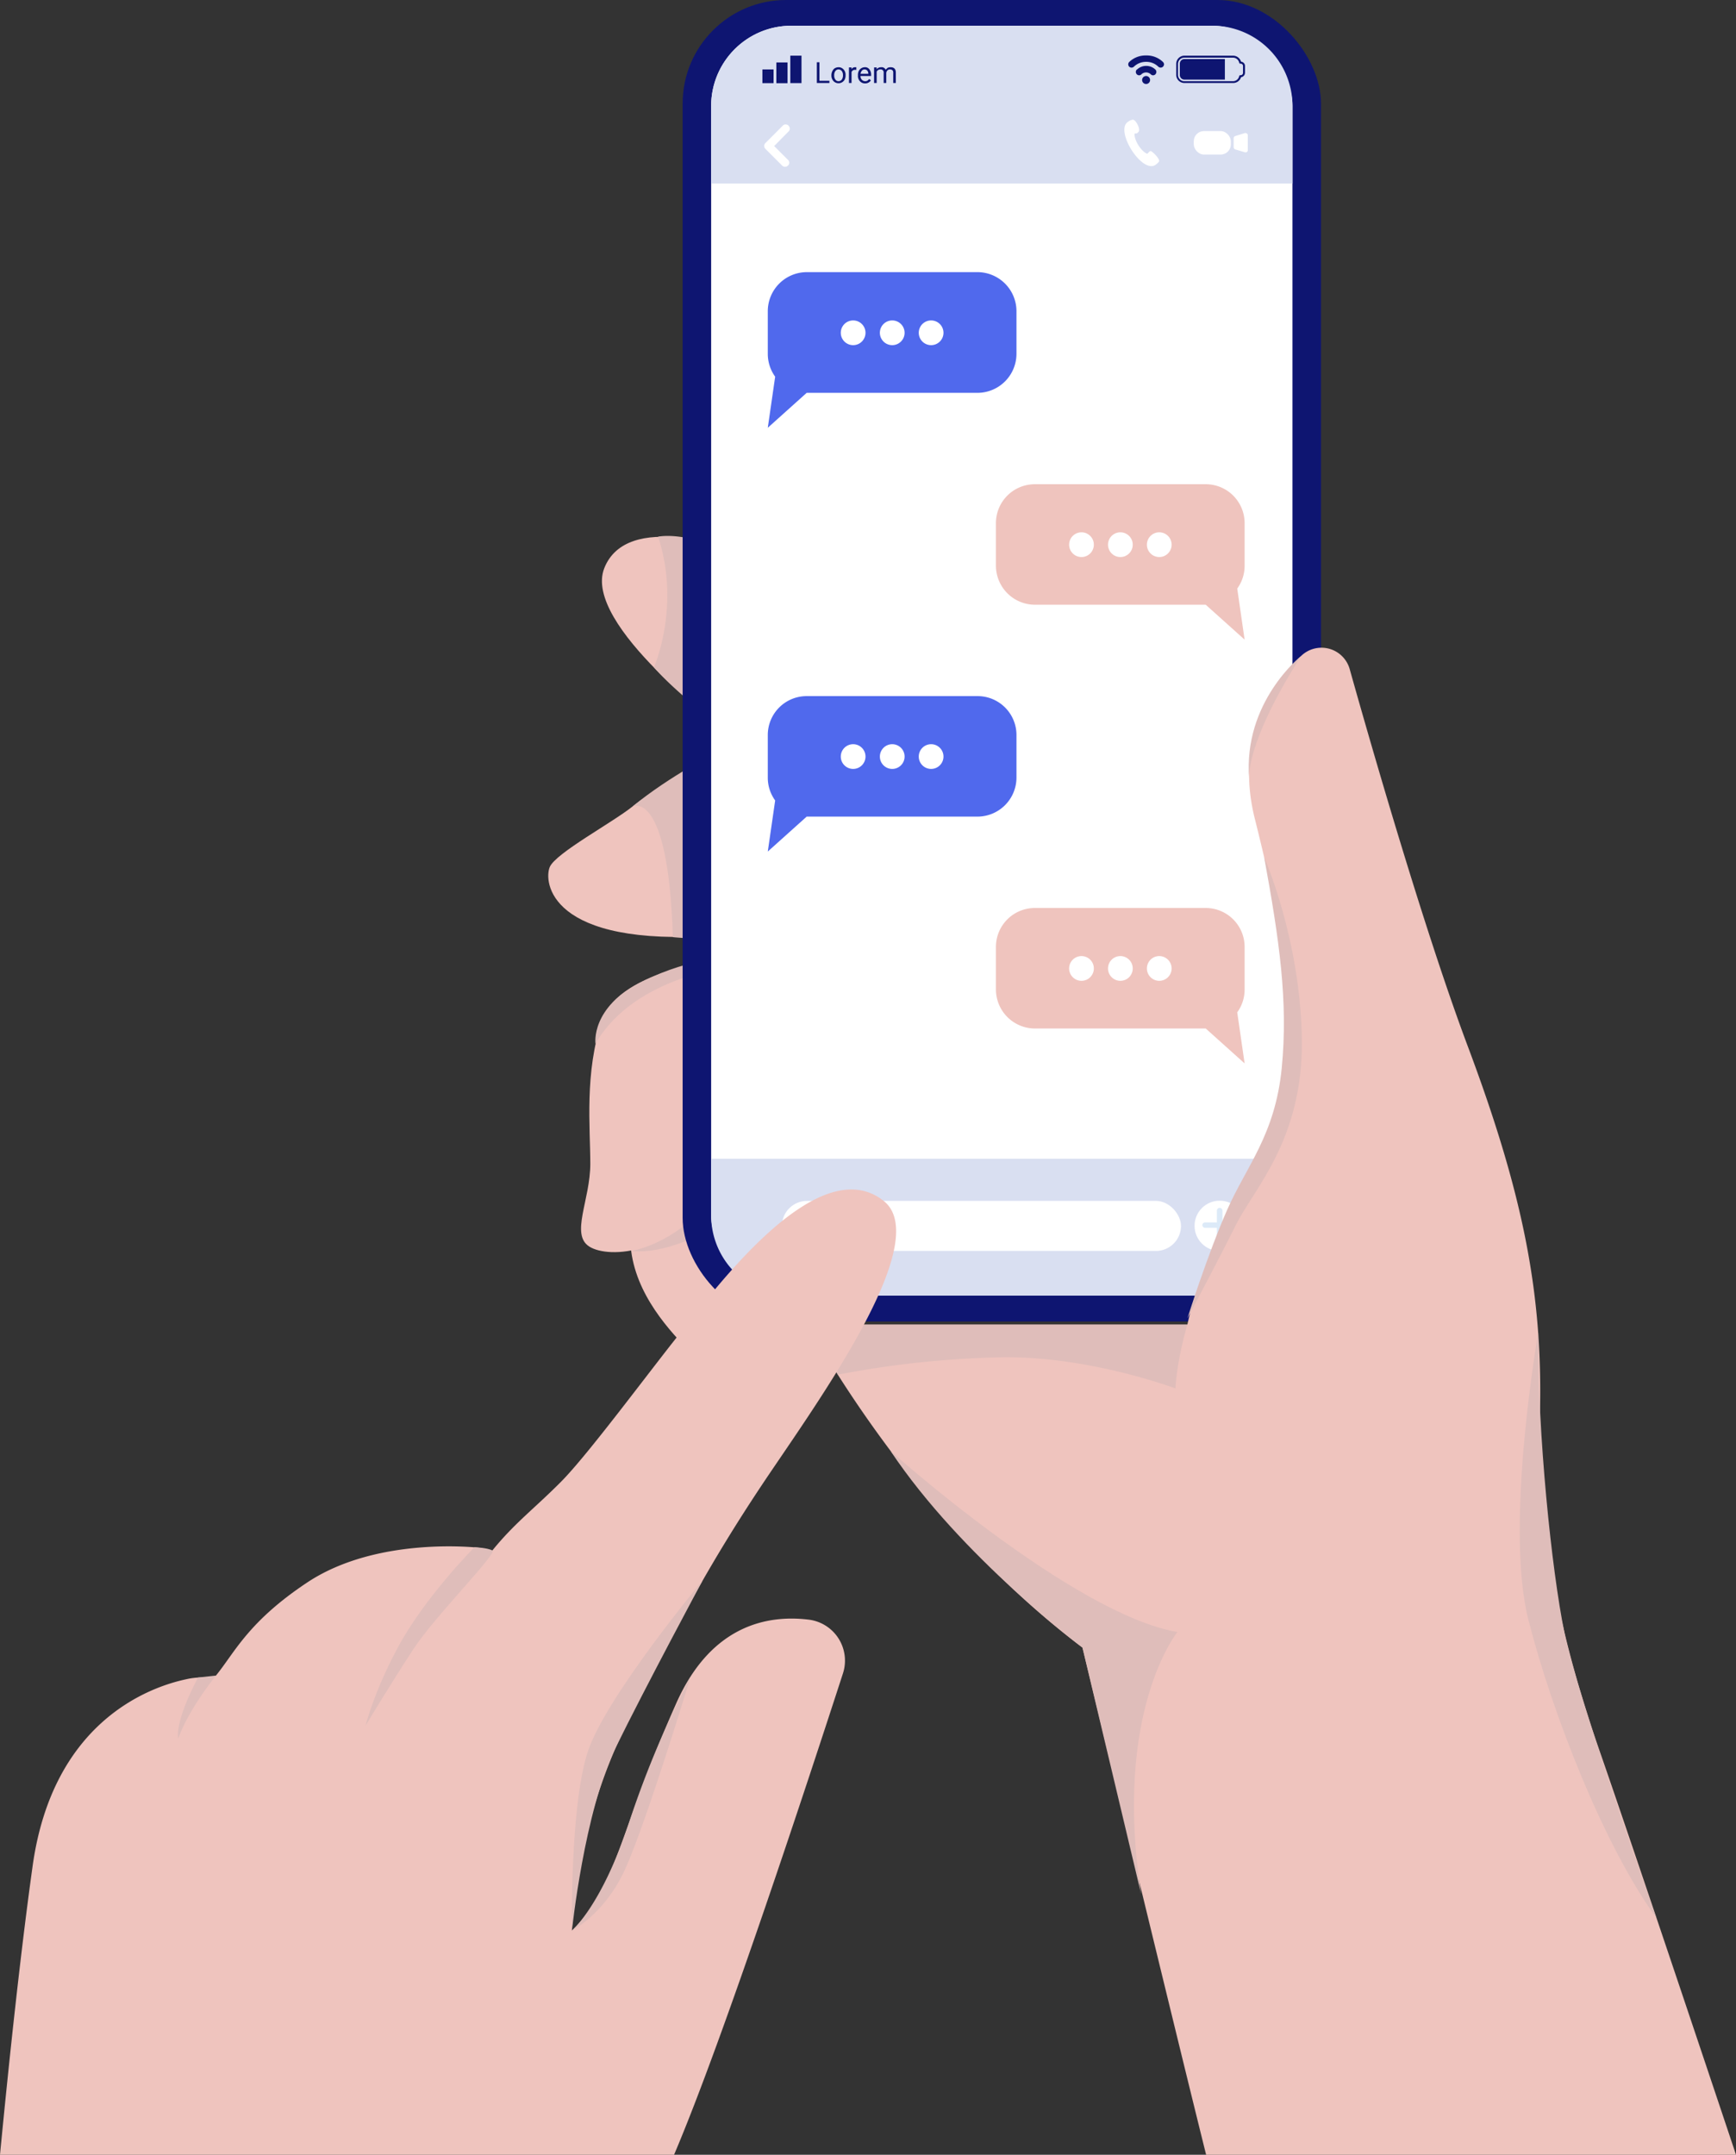 <svg xmlns="http://www.w3.org/2000/svg" width="870.5" height="1080" viewBox="0 0 870.5 1080" style=""><rect x="0" y="0" width="870.5" height="1080" fill="#333333" stroke="none"/><g><g data-name="Слой 2"><g data-name="Device107_426678722"><path d="M363.7 365.7s-71.8-52.6-60.7-80.9 62.8-12.2 81 0z" fill="#efc4be"></path><path d="M330 269s8.6-2 24.2 3.2a95.7 95.7 0 0 1 29.8 12.6l-20.3 80.9s-23.2-16.9-35.8-31.2c0 0 13.6-30.6 2.1-65.5z" fill="#dfbdba"></path><path d="M359.7 376.9s-32.4 19.2-42.5 27.3-38.4 23.3-41.5 30.3-1 40.5 84 34.4l28.3-6z" fill="#efc4be"></path><path d="M317.2 404.2s17.9-9.3 20.2 65.5c0 0 28.4 3.6 50.6-6.8l-28.3-86s-23.6 11.8-42.5 27.3z" fill="#dfbdba"></path><g><path d="M366.8 480.1s-56 5-64.9 31.3-5.9 53.7-5.9 71.9-10.1 35.4-.5 41.5 42.9 5 67.2-32.4 25.3-46.6 25.3-46.6z" fill="#efc4be"></path><path d="M388 621.7s-20.2 19.2-20.2 37.5-12.3 28.3-24.9 15.1-28.7-33.4-26.7-58.7 58.2-41.9 58.2-41.9z" fill="#efc4be"></path><path d="M362.7 612.4s-25.2 16.8-46.2 14.6c0 0 24.4-3.4 43.7-30.8z" fill="#dfbdba"></path><path d="M368.2 484.3s-49.7 4.3-69.6 38.8c0 0-2.6-18.4 23.5-31.2s44.7-11.8 44.7-11.8z" fill="#dfbdba"></path></g><g><rect x="342.3" width="320.1" height="662.34" rx="51.9" fill="#0e1571"></rect><rect x="356.6" y="12.9" width="291.5" height="636.44" rx="40.2" fill="#fff"></rect><path d="M356.6 92V53.1a40.2 40.2 0 0 1 40.2-40.2h211.1a40.2 40.2 0 0 1 40.2 40.2V92z" fill="#d9dff1"></path><path d="M607.9 649.4H396.8a40.2 40.2 0 0 1-40.2-40.2v-28.4h291.5v28.4a40.2 40.2 0 0 1-40.2 40.2z" fill="#d9dff1"></path><rect x="392.1" y="601.9" width="200.1" height="25.1" rx="12.6" fill="#fff"></rect><circle cx="611.6" cy="614.4" r="12.6" fill="#fff"></circle><g fill="#dceaf8"><path d="M611.6 622.7a1.4 1.4 0 0 1-1.4-1.4v-14.5a1.4 1.4 0 0 1 1.4-1.4 1.5 1.5 0 0 1 1.4 1.4v14.5a1.5 1.5 0 0 1-1.4 1.4z"></path><path d="M618.8 615.4h-14.5a1.4 1.4 0 0 1-1.4-1.4 1.4 1.4 0 0 1 1.4-1.3h14.5a1.3 1.3 0 0 1 1.4 1.3 1.4 1.4 0 0 1-1.4 1.4z"></path></g><path d="M490.2 348.9h-85.7a19.5 19.5 0 0 0-19.5 19.5v21.4a19.4 19.4 0 0 0 3.7 11.4l-3.7 25.6 19.5-17.5h85.7a19.6 19.6 0 0 0 19.5-19.5v-21.4a19.5 19.5 0 0 0-19.5-19.5z" fill="#5069ed"></path><g fill="#fff"><circle cx="427.8" cy="379.2" r="6.2"></circle><circle cx="447.4" cy="379.2" r="6.2"></circle><circle cx="466.9" cy="379.2" r="6.2"></circle></g><path d="M518.9 455.1h85.7a19.5 19.5 0 0 1 19.5 19.5V496a19.4 19.4 0 0 1-3.7 11.4l3.7 25.6-19.5-17.5h-85.7a19.6 19.6 0 0 1-19.5-19.5v-21.4a19.5 19.5 0 0 1 19.5-19.5z" fill="#efc4be"></path><g fill="#fff"><circle cx="581.3" cy="485.4" r="6.2"></circle><circle cx="561.8" cy="485.4" r="6.2"></circle><circle cx="542.3" cy="485.4" r="6.2"></circle></g><g><path d="M490.2 136.4h-85.7a19.6 19.6 0 0 0-19.5 19.5v21.5a19.6 19.6 0 0 0 3.7 11.4l-3.7 25.6 19.5-17.5h85.7a19.6 19.6 0 0 0 19.5-19.5v-21.5a19.6 19.6 0 0 0-19.5-19.5z" fill="#5069ed"></path><g fill="#fff"><circle cx="427.8" cy="166.8" r="6.2"></circle><circle cx="447.4" cy="166.8" r="6.2"></circle><circle cx="466.9" cy="166.8" r="6.2"></circle></g></g><g><path d="M518.9 242.7h85.7a19.5 19.5 0 0 1 19.5 19.4v21.5a19.4 19.4 0 0 1-3.7 11.4l3.7 25.6-19.5-17.5h-85.7a19.6 19.6 0 0 1-19.5-19.5v-21.5a19.5 19.5 0 0 1 19.5-19.4z" fill="#efc4be"></path><g fill="#fff"><circle cx="581.3" cy="273" r="6.2"></circle><circle cx="561.8" cy="273" r="6.2"></circle><circle cx="542.3" cy="273" r="6.2"></circle></g></g><g fill="#fff"><rect x="598.6" y="65.7" width="18.6" height="11.77" rx="5.1"></rect><path d="M624.2 76.3l-4.8-1.4a1.2 1.2 0 0 1-.8-1.2v-4.4a1.1 1.1 0 0 1 .8-1.1l4.8-1.5a1.2 1.2 0 0 1 1.5 1.2v7.3a1.1 1.1 0 0 1-1.5 1.1z"></path><path d="M565.7 61a5.4 5.4 0 0 1 2.2-1c1.5-.4 4.2 4.8 3 6.1s-1 .5-2 .9c-.2 3.3 3.3 8.9 6.4 10.1.7-.7 1-1.2 1.6-1.4s5.2 4.2 4.2 5.4a9.3 9.3 0 0 1-1.8 1.6c-6.9 4.3-20.5-17.5-13.6-21.7z" fill-rule="evenodd"></path></g><path d="M393.7 83.6a2.2 2.2 0 0 1-1.5-.6l-8.4-8.4a2 2 0 0 1-.6-1.4 2 2 0 0 1 .6-1.5l9-9a2.1 2.1 0 0 1 2.9 2.9l-7.5 7.6 6.9 6.9a1.9 1.9 0 0 1 0 2.9 2 2 0 0 1-1.4.6z" fill="#fff"></path><g fill="#0e1571"><path d="M618.3 41.6h-24.4a4.1 4.1 0 0 1-4.1-4.1V32a4.1 4.1 0 0 1 4.1-4.1h24.4a4.2 4.2 0 0 1 4 3 2.2 2.2 0 0 1 2 2.2v3.4a2.3 2.3 0 0 1-2 2.2 4.1 4.1 0 0 1-4 2.9zm-24.4-12.7a3.2 3.2 0 0 0-3.2 3.1v5.5a3.2 3.2 0 0 0 3.2 3.2h24.4a3.2 3.2 0 0 0 3.1-2.6.5.5 0 0 1 .5-.4h.2a1.2 1.2 0 0 0 1.2-1.2v-3.4a1.2 1.2 0 0 0-1.2-1.2h-.2a.5.5 0 0 1-.5-.4 3.2 3.2 0 0 0-3.1-2.6z"></path><path d="M593.9 29.6h20.3v10.3h-20.3a2.3 2.3 0 0 1-2.3-2.3v-5.7a2.3 2.3 0 0 1 2.3-2.3z"></path><path d="M382.3 34.8h5.6v6.87h-5.6z"></path><path d="M389.3 31.3h5.6v10.4h-5.6z"></path><path d="M396.3 27.9h5.6v13.75h-5.6z"></path><g><path d="M583.7 32.2a1.8 1.8 0 0 1-.5 1.2 1.7 1.7 0 0 1-2.4 0 8.5 8.5 0 0 0-6.1-2.4 8.7 8.7 0 0 0-6.1 2.4 1.7 1.7 0 0 1-2.4 0 1.7 1.7 0 0 1 0-2.3 11.8 11.8 0 0 1 8.5-3.3 11.7 11.7 0 0 1 8.5 3.3 1.8 1.8 0 0 1 .5 1.1z"></path><path d="M579.4 34.9a1.7 1.7 0 0 1 0 2.3 1.6 1.6 0 0 1-2.4 0 3.4 3.4 0 0 0-4.6 0 1.6 1.6 0 0 1-2.4 0 1.7 1.7 0 0 1 0-2.3h.1a6.7 6.7 0 0 1 9.3 0z"></path><path d="M576.7 40.1a2 2 0 1 1-2-2 2 2 0 0 1 2 2z"></path></g><g><path d="M410.9 40.5h5v1.1h-6.3V31.2h1.3z"></path><path d="M416.9 37.7a4.6 4.6 0 0 1 .5-2.1 3.3 3.3 0 0 1 1.2-1.4 4.1 4.1 0 0 1 1.8-.5 3.3 3.3 0 0 1 2.6 1.1 3.9 3.9 0 0 1 1 2.9 4.6 4.6 0 0 1-.4 2.1 3.5 3.5 0 0 1-5.7.8 4.1 4.1 0 0 1-1-2.9zm1.4.1a3.3 3.3 0 0 0 .6 2.1 1.9 1.9 0 0 0 1.6.8 2.1 2.1 0 0 0 1.6-.8 3.6 3.6 0 0 0 .6-2.2 3.3 3.3 0 0 0-.6-2.1 2.1 2.1 0 0 0-1.7-.8 1.9 1.9 0 0 0-1.5.8 3.4 3.4 0 0 0-.6 2.2z"></path><path d="M429.4 35h-.6a1.8 1.8 0 0 0-1.8 1.1v5.5h-1.3v-7.8h1.3v.9a1.9 1.9 0 0 1 1.8-1h.6z"></path><path d="M433.7 41.8a3.3 3.3 0 0 1-2.5-1.1 3.7 3.7 0 0 1-1-2.8v-.2a4.6 4.6 0 0 1 .4-2.1 3.5 3.5 0 0 1 1.3-1.4 3.4 3.4 0 0 1 1.7-.5 2.6 2.6 0 0 1 2.3 1 4.2 4.2 0 0 1 .9 2.9v.5h-5.3a2.5 2.5 0 0 0 .7 1.9 2.4 2.4 0 0 0 1.6.7 2.1 2.1 0 0 0 1.2-.3l.9-.8.8.7a3.4 3.4 0 0 1-3 1.5zm-.1-7a1.8 1.8 0 0 0-1.4.6 3.4 3.4 0 0 0-.7 1.6h3.9a2.5 2.5 0 0 0-.5-1.6 1.9 1.9 0 0 0-1.3-.6z"></path><path d="M439.6 33.8v.9a2.8 2.8 0 0 1 2.3-1 2.2 2.2 0 0 1 2.2 1.2l1-.9a3.7 3.7 0 0 1 1.5-.3c1.7 0 2.6.9 2.6 2.7v5.2h-1.3v-5.1a1.7 1.7 0 0 0-.4-1.3 2 2 0 0 0-1.3-.4 1.7 1.7 0 0 0-1.2.5 2.3 2.3 0 0 0-.6 1.2v5.1h-1.3v-5.1a1.5 1.5 0 0 0-1.7-1.7 2 2 0 0 0-1.8 1.1v5.7h-1.3v-7.8z"></path></g></g></g><g><path d="M870.5 1080s-49.8-149-68.6-203-31.1-109.2-29.7-168.6-8.1-109.3-36.5-184.8c-21.4-57.2-47.5-147.6-58.9-188.2a14.7 14.7 0 0 0-24.4-6.6c-15.4 15-33.1 42-23.2 81.5 16.2 64.7 25.6 118.7 6.7 159.1s-33.7 63.4-40.5 94.5H405.2s51.3 97.1 137.6 161.9c0 0 48.5 200.2 62 254.2z" fill="#efc4be"></path><path d="M420.2 689l-15-25.1h190.2s-5 16.2-6 32c0 0-43.5-16.4-87.7-15.6a482.4 482.4 0 0 0-81.5 8.7z" fill="#dfbdba"></path><path d="M595.4 660.8s10.2-32.3 19.9-54.3 24.1-37.7 27.4-71.1-1.2-64.3-8.8-105.7c0 0 18.2 40.9 18.9 91.2s-24 74.8-33.1 93.1-24.3 46.8-24.3 46.8z" fill="#dfbdba"></path><path d="M652.4 328.8s-29.2 23.1-26 61.5c0 0-2.4-16.8 26-61.5z" fill="#dfbdba"></path><path d="M446.6 727.3s91.2 81.6 143.8 90.7c0 0-32.4 39.9-18.2 131.3l-29.4-123.5s-60.8-45.4-96.2-98.5z" fill="#dfbdba"></path><path d="M771.3 668.1s-17 96.3-4.9 143.8 38.1 113.5 64.1 149.3c0 0-39.5-110.9-46-142.7s-13.5-99.9-13.2-150.4z" fill="#dfbdba"></path></g><g><path d="M422.7 838.7a20.7 20.7 0 0 0-17.1-26.9c-20.2-2.5-48.8 2.3-66.4 41.7-29.5 66.2-29.6 92.1-52.4 114.1 0 0 1.4-51.7 27.5-103.5s42.3-81.5 67.2-119 87.6-122.3 61.7-143.1c-33.4-26.8-86.6 46.7-102.5 66.6s-45.9 60.5-59.3 74-23.3 20.7-34.5 34.5c-.7.9-4-1.1-6.3-1.3 0 0-50.8-6.2-86.3 17.2-29.9 19.8-36.6 35.3-46 46.8-.8.9-3.3 1-5.3 1a35.8 35.8 0 0 0-9.8.9c-18.2 3.9-66.9 21.1-76.9 94-6.2 44.5-12 99.7-16.3 144.3h338c25-58.7 68.3-190.8 84.7-241.3z" fill="#efc4be"></path><path d="M237.9 775.5s6.3.2 9 1.6-28.6 32.7-39.5 49.3-24.1 38.5-24.1 38.5 4.1-16.7 16.1-39c13.6-25.4 38.5-50.4 38.5-50.4" fill="#dfbdba"></path><path d="M286.8 967.6s15.5-7.7 25.8-28.9 33.7-98.3 33.7-98.3a480.9 480.9 0 0 0-30.8 72.9c-13.8 41.9-28.7 54.3-28.7 54.3z" fill="#dfbdba"></path><path d="M108.3 839.8s-13.7 16.8-18.9 31.5c0 0-2.3-7.4 9.9-30.5z" fill="#dfbdba"></path><path d="M286.8 967.6s6.2-59.6 21.7-91.2 43.8-84.2 43.8-84.2-48.6 58.3-57.6 85.9-7.9 89.5-7.9 89.5z" fill="#dfbdba"></path></g></g></g></g></svg>